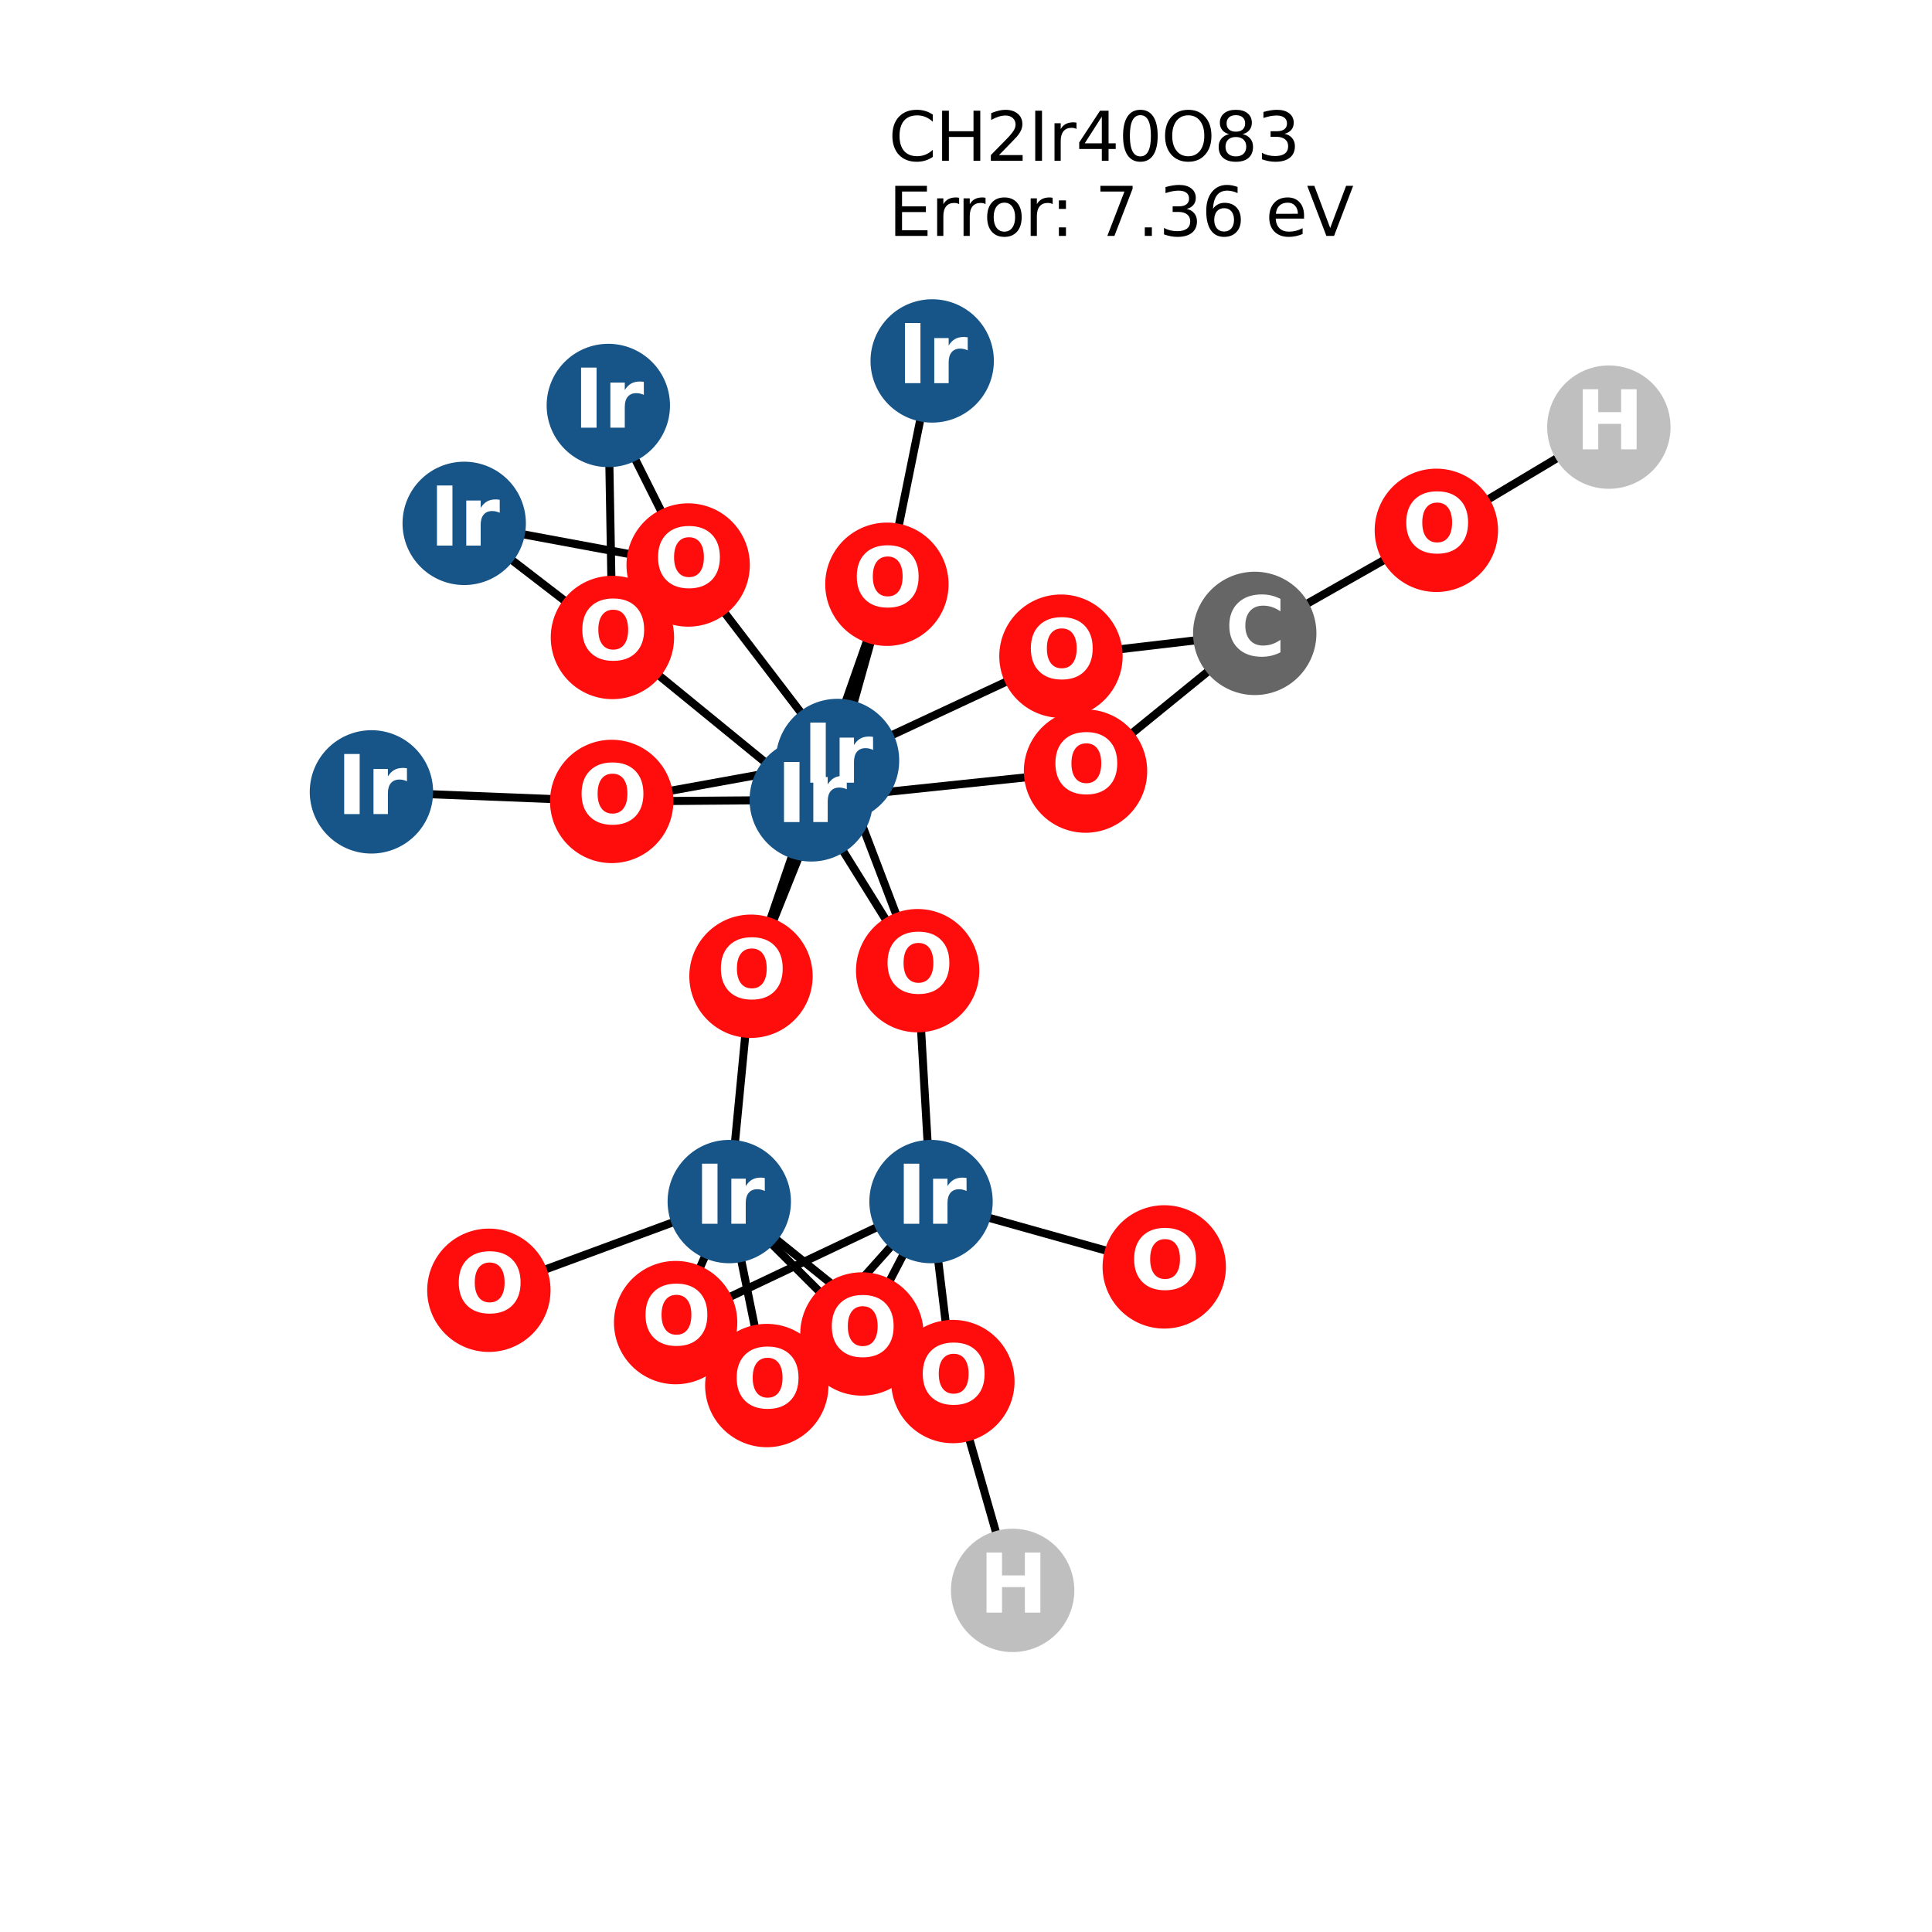 <?xml version="1.0" encoding="utf-8" standalone="no"?>
<!DOCTYPE svg PUBLIC "-//W3C//DTD SVG 1.1//EN"
  "http://www.w3.org/Graphics/SVG/1.1/DTD/svg11.dtd">
<svg xmlns:xlink="http://www.w3.org/1999/xlink" width="288pt" height="288pt" viewBox="0 0 288 288" xmlns="http://www.w3.org/2000/svg" version="1.1">
 <defs>
  <style type="text/css">*{stroke-linejoin: round; stroke-linecap: butt}</style>
 </defs>
 <g id="figure_1">
  <g id="patch_1">
   <path d="M 0 288 
L 288 288 
L 288 0 
L 0 0 
z
" style="fill: #ffffff"/>
  </g>
  <g id="axes_1">
   <g id="LineCollection_1">
    <path d="M 114.304 206.541 
L 138.787 179.116 
" clip-path="url(#p6b3628a588)" style="fill: none; stroke: #000000; stroke-width: 1.2"/>
    <path d="M 114.304 206.541 
L 108.711 179.115 
" clip-path="url(#p6b3628a588)" style="fill: none; stroke: #000000; stroke-width: 1.2"/>
    <path d="M 120.932 119.234 
L 91.293 95.028 
" clip-path="url(#p6b3628a588)" style="fill: none; stroke: #000000; stroke-width: 1.2"/>
    <path d="M 120.932 119.234 
L 136.792 144.698 
" clip-path="url(#p6b3628a588)" style="fill: none; stroke: #000000; stroke-width: 1.2"/>
    <path d="M 120.932 119.234 
L 132.208 87.094 
" clip-path="url(#p6b3628a588)" style="fill: none; stroke: #000000; stroke-width: 1.2"/>
    <path d="M 120.932 119.234 
L 111.948 145.527 
" clip-path="url(#p6b3628a588)" style="fill: none; stroke: #000000; stroke-width: 1.2"/>
    <path d="M 120.932 119.234 
L 91.184 119.469 
" clip-path="url(#p6b3628a588)" style="fill: none; stroke: #000000; stroke-width: 1.2"/>
    <path d="M 120.932 119.234 
L 161.817 114.946 
" clip-path="url(#p6b3628a588)" style="fill: none; stroke: #000000; stroke-width: 1.2"/>
    <path d="M 142.043 205.945 
L 138.787 179.116 
" clip-path="url(#p6b3628a588)" style="fill: none; stroke: #000000; stroke-width: 1.2"/>
    <path d="M 142.043 205.945 
L 108.711 179.115 
" clip-path="url(#p6b3628a588)" style="fill: none; stroke: #000000; stroke-width: 1.2"/>
    <path d="M 142.043 205.945 
L 150.952 237.076 
" clip-path="url(#p6b3628a588)" style="fill: none; stroke: #000000; stroke-width: 1.2"/>
    <path d="M 90.681 60.444 
L 91.293 95.028 
" clip-path="url(#p6b3628a588)" style="fill: none; stroke: #000000; stroke-width: 1.2"/>
    <path d="M 90.681 60.444 
L 102.582 84.223 
" clip-path="url(#p6b3628a588)" style="fill: none; stroke: #000000; stroke-width: 1.2"/>
    <path d="M 138.961 53.804 
L 132.208 87.094 
" clip-path="url(#p6b3628a588)" style="fill: none; stroke: #000000; stroke-width: 1.2"/>
    <path d="M 173.552 188.854 
L 138.787 179.116 
" clip-path="url(#p6b3628a588)" style="fill: none; stroke: #000000; stroke-width: 1.2"/>
    <path d="M 138.787 179.116 
L 136.792 144.698 
" clip-path="url(#p6b3628a588)" style="fill: none; stroke: #000000; stroke-width: 1.2"/>
    <path d="M 138.787 179.116 
L 128.484 198.854 
" clip-path="url(#p6b3628a588)" style="fill: none; stroke: #000000; stroke-width: 1.2"/>
    <path d="M 138.787 179.116 
L 100.715 197.158 
" clip-path="url(#p6b3628a588)" style="fill: none; stroke: #000000; stroke-width: 1.2"/>
    <path d="M 124.85 113.362 
L 136.792 144.698 
" clip-path="url(#p6b3628a588)" style="fill: none; stroke: #000000; stroke-width: 1.2"/>
    <path d="M 124.85 113.362 
L 132.208 87.094 
" clip-path="url(#p6b3628a588)" style="fill: none; stroke: #000000; stroke-width: 1.2"/>
    <path d="M 124.85 113.362 
L 102.582 84.223 
" clip-path="url(#p6b3628a588)" style="fill: none; stroke: #000000; stroke-width: 1.2"/>
    <path d="M 124.85 113.362 
L 111.948 145.527 
" clip-path="url(#p6b3628a588)" style="fill: none; stroke: #000000; stroke-width: 1.2"/>
    <path d="M 124.85 113.362 
L 91.184 119.469 
" clip-path="url(#p6b3628a588)" style="fill: none; stroke: #000000; stroke-width: 1.2"/>
    <path d="M 124.85 113.362 
L 158.156 97.814 
" clip-path="url(#p6b3628a588)" style="fill: none; stroke: #000000; stroke-width: 1.2"/>
    <path d="M 102.582 84.223 
L 69.199 78.017 
" clip-path="url(#p6b3628a588)" style="fill: none; stroke: #000000; stroke-width: 1.2"/>
    <path d="M 69.199 78.017 
L 91.293 95.028 
" clip-path="url(#p6b3628a588)" style="fill: none; stroke: #000000; stroke-width: 1.2"/>
    <path d="M 55.369 118.044 
L 91.184 119.469 
" clip-path="url(#p6b3628a588)" style="fill: none; stroke: #000000; stroke-width: 1.2"/>
    <path d="M 111.948 145.527 
L 108.711 179.115 
" clip-path="url(#p6b3628a588)" style="fill: none; stroke: #000000; stroke-width: 1.2"/>
    <path d="M 108.711 179.115 
L 128.484 198.854 
" clip-path="url(#p6b3628a588)" style="fill: none; stroke: #000000; stroke-width: 1.2"/>
    <path d="M 108.711 179.115 
L 100.715 197.158 
" clip-path="url(#p6b3628a588)" style="fill: none; stroke: #000000; stroke-width: 1.2"/>
    <path d="M 108.711 179.115 
L 72.873 192.339 
" clip-path="url(#p6b3628a588)" style="fill: none; stroke: #000000; stroke-width: 1.2"/>
    <path d="M 158.156 97.814 
L 187.042 94.419 
" clip-path="url(#p6b3628a588)" style="fill: none; stroke: #000000; stroke-width: 1.2"/>
    <path d="M 187.042 94.419 
L 161.817 114.946 
" clip-path="url(#p6b3628a588)" style="fill: none; stroke: #000000; stroke-width: 1.2"/>
    <path d="M 187.042 94.419 
L 214.115 79.056 
" clip-path="url(#p6b3628a588)" style="fill: none; stroke: #000000; stroke-width: 1.2"/>
    <path d="M 214.115 79.056 
L 239.831 63.671 
" clip-path="url(#p6b3628a588)" style="fill: none; stroke: #000000; stroke-width: 1.2"/>
   </g>
   <g id="PathCollection_1">
    <defs>
     <path id="C0_0_a7cdf50f54" d="M 0 8.944 
C 2.372 8.944 4.647 8.002 6.325 6.325 
C 8.002 4.647 8.944 2.372 8.944 -0 
C 8.944 -2.372 8.002 -4.647 6.325 -6.325 
C 4.647 -8.002 2.372 -8.944 0 -8.944 
C -2.372 -8.944 -4.647 -8.002 -6.325 -6.325 
C -8.002 -4.647 -8.944 -2.372 -8.944 0 
C -8.944 2.372 -8.002 4.647 -6.325 6.325 
C -4.647 8.002 -2.372 8.944 0 8.944 
z
"/>
    </defs>
    <g clip-path="url(#p6b3628a588)">
     <use xlink:href="#C0_0_a7cdf50f54" x="114.304" y="206.541" style="fill: #ff0d0d; stroke: #ff0d0d; stroke-width: 0.5"/>
    </g>
    <g clip-path="url(#p6b3628a588)">
     <use xlink:href="#C0_0_a7cdf50f54" x="120.932" y="119.234" style="fill: #175487; stroke: #175487; stroke-width: 0.5"/>
    </g>
    <g clip-path="url(#p6b3628a588)">
     <use xlink:href="#C0_0_a7cdf50f54" x="142.043" y="205.945" style="fill: #ff0d0d; stroke: #ff0d0d; stroke-width: 0.5"/>
    </g>
    <g clip-path="url(#p6b3628a588)">
     <use xlink:href="#C0_0_a7cdf50f54" x="90.681" y="60.444" style="fill: #175487; stroke: #175487; stroke-width: 0.5"/>
    </g>
    <g clip-path="url(#p6b3628a588)">
     <use xlink:href="#C0_0_a7cdf50f54" x="138.961" y="53.804" style="fill: #175487; stroke: #175487; stroke-width: 0.5"/>
    </g>
    <g clip-path="url(#p6b3628a588)">
     <use xlink:href="#C0_0_a7cdf50f54" x="173.552" y="188.854" style="fill: #ff0d0d; stroke: #ff0d0d; stroke-width: 0.5"/>
    </g>
    <g clip-path="url(#p6b3628a588)">
     <use xlink:href="#C0_0_a7cdf50f54" x="138.787" y="179.116" style="fill: #175487; stroke: #175487; stroke-width: 0.5"/>
    </g>
    <g clip-path="url(#p6b3628a588)">
     <use xlink:href="#C0_0_a7cdf50f54" x="124.85" y="113.362" style="fill: #175487; stroke: #175487; stroke-width: 0.5"/>
    </g>
    <g clip-path="url(#p6b3628a588)">
     <use xlink:href="#C0_0_a7cdf50f54" x="102.582" y="84.223" style="fill: #ff0d0d; stroke: #ff0d0d; stroke-width: 0.5"/>
    </g>
    <g clip-path="url(#p6b3628a588)">
     <use xlink:href="#C0_0_a7cdf50f54" x="69.199" y="78.017" style="fill: #175487; stroke: #175487; stroke-width: 0.5"/>
    </g>
    <g clip-path="url(#p6b3628a588)">
     <use xlink:href="#C0_0_a7cdf50f54" x="55.369" y="118.044" style="fill: #175487; stroke: #175487; stroke-width: 0.5"/>
    </g>
    <g clip-path="url(#p6b3628a588)">
     <use xlink:href="#C0_0_a7cdf50f54" x="111.948" y="145.527" style="fill: #ff0d0d; stroke: #ff0d0d; stroke-width: 0.5"/>
    </g>
    <g clip-path="url(#p6b3628a588)">
     <use xlink:href="#C0_0_a7cdf50f54" x="91.184" y="119.469" style="fill: #ff0d0d; stroke: #ff0d0d; stroke-width: 0.5"/>
    </g>
    <g clip-path="url(#p6b3628a588)">
     <use xlink:href="#C0_0_a7cdf50f54" x="108.711" y="179.115" style="fill: #175487; stroke: #175487; stroke-width: 0.5"/>
    </g>
    <g clip-path="url(#p6b3628a588)">
     <use xlink:href="#C0_0_a7cdf50f54" x="128.484" y="198.854" style="fill: #ff0d0d; stroke: #ff0d0d; stroke-width: 0.5"/>
    </g>
    <g clip-path="url(#p6b3628a588)">
     <use xlink:href="#C0_0_a7cdf50f54" x="132.208" y="87.094" style="fill: #ff0d0d; stroke: #ff0d0d; stroke-width: 0.5"/>
    </g>
    <g clip-path="url(#p6b3628a588)">
     <use xlink:href="#C0_0_a7cdf50f54" x="100.715" y="197.158" style="fill: #ff0d0d; stroke: #ff0d0d; stroke-width: 0.5"/>
    </g>
    <g clip-path="url(#p6b3628a588)">
     <use xlink:href="#C0_0_a7cdf50f54" x="91.293" y="95.028" style="fill: #ff0d0d; stroke: #ff0d0d; stroke-width: 0.5"/>
    </g>
    <g clip-path="url(#p6b3628a588)">
     <use xlink:href="#C0_0_a7cdf50f54" x="136.792" y="144.698" style="fill: #ff0d0d; stroke: #ff0d0d; stroke-width: 0.5"/>
    </g>
    <g clip-path="url(#p6b3628a588)">
     <use xlink:href="#C0_0_a7cdf50f54" x="72.873" y="192.339" style="fill: #ff0d0d; stroke: #ff0d0d; stroke-width: 0.5"/>
    </g>
    <g clip-path="url(#p6b3628a588)">
     <use xlink:href="#C0_0_a7cdf50f54" x="158.156" y="97.814" style="fill: #ff0d0d; stroke: #ff0d0d; stroke-width: 0.5"/>
    </g>
    <g clip-path="url(#p6b3628a588)">
     <use xlink:href="#C0_0_a7cdf50f54" x="187.042" y="94.419" style="fill: #666666; stroke: #666666; stroke-width: 0.5"/>
    </g>
    <g clip-path="url(#p6b3628a588)">
     <use xlink:href="#C0_0_a7cdf50f54" x="161.817" y="114.946" style="fill: #ff0d0d; stroke: #ff0d0d; stroke-width: 0.5"/>
    </g>
    <g clip-path="url(#p6b3628a588)">
     <use xlink:href="#C0_0_a7cdf50f54" x="150.952" y="237.076" style="fill: #bfbfbf; stroke: #bfbfbf; stroke-width: 0.5"/>
    </g>
    <g clip-path="url(#p6b3628a588)">
     <use xlink:href="#C0_0_a7cdf50f54" x="214.115" y="79.056" style="fill: #ff0d0d; stroke: #ff0d0d; stroke-width: 0.5"/>
    </g>
    <g clip-path="url(#p6b3628a588)">
     <use xlink:href="#C0_0_a7cdf50f54" x="239.831" y="63.671" style="fill: #bfbfbf; stroke: #bfbfbf; stroke-width: 0.5"/>
    </g>
   </g>
   <g id="text_1">
    <g clip-path="url(#p6b3628a588)">
     <!-- O -->
     <g style="fill: #ffffff" transform="translate(109.204 209.852) scale(0.12 -0.12)">
      <defs>
       <path id="DejaVuSans-Bold-4f" d="M 2719 3878 
Q 2169 3878 1866 3472 
Q 1563 3066 1563 2328 
Q 1563 1594 1866 1187 
Q 2169 781 2719 781 
Q 3272 781 3575 1187 
Q 3878 1594 3878 2328 
Q 3878 3066 3575 3472 
Q 3272 3878 2719 3878 
z
M 2719 4750 
Q 3844 4750 4481 4106 
Q 5119 3463 5119 2328 
Q 5119 1197 4481 553 
Q 3844 -91 2719 -91 
Q 1597 -91 958 553 
Q 319 1197 319 2328 
Q 319 3463 958 4106 
Q 1597 4750 2719 4750 
z
" transform="scale(0.016)"/>
      </defs>
      <use xlink:href="#DejaVuSans-Bold-4f"/>
     </g>
    </g>
   </g>
   <g id="text_2">
    <g clip-path="url(#p6b3628a588)">
     <!-- Ir -->
     <g style="fill: #ffffff" transform="translate(115.741 122.546) scale(0.12 -0.12)">
      <defs>
       <path id="DejaVuSans-Bold-49" d="M 588 4666 
L 1791 4666 
L 1791 0 
L 588 0 
L 588 4666 
z
" transform="scale(0.016)"/>
       <path id="DejaVuSans-Bold-72" d="M 3138 2547 
Q 2991 2616 2845 2648 
Q 2700 2681 2553 2681 
Q 2122 2681 1889 2404 
Q 1656 2128 1656 1613 
L 1656 0 
L 538 0 
L 538 3500 
L 1656 3500 
L 1656 2925 
Q 1872 3269 2151 3426 
Q 2431 3584 2822 3584 
Q 2878 3584 2943 3579 
Q 3009 3575 3134 3559 
L 3138 2547 
z
" transform="scale(0.016)"/>
      </defs>
      <use xlink:href="#DejaVuSans-Bold-49"/>
      <use xlink:href="#DejaVuSans-Bold-72" transform="translate(37.207 0)"/>
     </g>
    </g>
   </g>
   <g id="text_3">
    <g clip-path="url(#p6b3628a588)">
     <!-- O -->
     <g style="fill: #ffffff" transform="translate(136.942 209.257) scale(0.12 -0.12)">
      <use xlink:href="#DejaVuSans-Bold-4f"/>
     </g>
    </g>
   </g>
   <g id="text_4">
    <g clip-path="url(#p6b3628a588)">
     <!-- Ir -->
     <g style="fill: #ffffff" transform="translate(85.49 63.755) scale(0.12 -0.12)">
      <use xlink:href="#DejaVuSans-Bold-49"/>
      <use xlink:href="#DejaVuSans-Bold-72" transform="translate(37.207 0)"/>
     </g>
    </g>
   </g>
   <g id="text_5">
    <g clip-path="url(#p6b3628a588)">
     <!-- Ir -->
     <g style="fill: #ffffff" transform="translate(133.771 57.115) scale(0.12 -0.12)">
      <use xlink:href="#DejaVuSans-Bold-49"/>
      <use xlink:href="#DejaVuSans-Bold-72" transform="translate(37.207 0)"/>
     </g>
    </g>
   </g>
   <g id="text_6">
    <g clip-path="url(#p6b3628a588)">
     <!-- O -->
     <g style="fill: #ffffff" transform="translate(168.451 192.165) scale(0.12 -0.12)">
      <use xlink:href="#DejaVuSans-Bold-4f"/>
     </g>
    </g>
   </g>
   <g id="text_7">
    <g clip-path="url(#p6b3628a588)">
     <!-- Ir -->
     <g style="fill: #ffffff" transform="translate(133.596 182.427) scale(0.12 -0.12)">
      <use xlink:href="#DejaVuSans-Bold-49"/>
      <use xlink:href="#DejaVuSans-Bold-72" transform="translate(37.207 0)"/>
     </g>
    </g>
   </g>
   <g id="text_8">
    <g clip-path="url(#p6b3628a588)">
     <!-- Ir -->
     <g style="fill: #ffffff" transform="translate(119.659 116.674) scale(0.12 -0.12)">
      <use xlink:href="#DejaVuSans-Bold-49"/>
      <use xlink:href="#DejaVuSans-Bold-72" transform="translate(37.207 0)"/>
     </g>
    </g>
   </g>
   <g id="text_9">
    <g clip-path="url(#p6b3628a588)">
     <!-- O -->
     <g style="fill: #ffffff" transform="translate(97.481 87.534) scale(0.12 -0.12)">
      <use xlink:href="#DejaVuSans-Bold-4f"/>
     </g>
    </g>
   </g>
   <g id="text_10">
    <g clip-path="url(#p6b3628a588)">
     <!-- Ir -->
     <g style="fill: #ffffff" transform="translate(64.008 81.328) scale(0.12 -0.12)">
      <use xlink:href="#DejaVuSans-Bold-49"/>
      <use xlink:href="#DejaVuSans-Bold-72" transform="translate(37.207 0)"/>
     </g>
    </g>
   </g>
   <g id="text_11">
    <g clip-path="url(#p6b3628a588)">
     <!-- Ir -->
     <g style="fill: #ffffff" transform="translate(50.178 121.355) scale(0.12 -0.12)">
      <use xlink:href="#DejaVuSans-Bold-49"/>
      <use xlink:href="#DejaVuSans-Bold-72" transform="translate(37.207 0)"/>
     </g>
    </g>
   </g>
   <g id="text_12">
    <g clip-path="url(#p6b3628a588)">
     <!-- O -->
     <g style="fill: #ffffff" transform="translate(106.847 148.839) scale(0.12 -0.12)">
      <use xlink:href="#DejaVuSans-Bold-4f"/>
     </g>
    </g>
   </g>
   <g id="text_13">
    <g clip-path="url(#p6b3628a588)">
     <!-- O -->
     <g style="fill: #ffffff" transform="translate(86.083 122.781) scale(0.12 -0.12)">
      <use xlink:href="#DejaVuSans-Bold-4f"/>
     </g>
    </g>
   </g>
   <g id="text_14">
    <g clip-path="url(#p6b3628a588)">
     <!-- Ir -->
     <g style="fill: #ffffff" transform="translate(103.52 182.426) scale(0.12 -0.12)">
      <use xlink:href="#DejaVuSans-Bold-49"/>
      <use xlink:href="#DejaVuSans-Bold-72" transform="translate(37.207 0)"/>
     </g>
    </g>
   </g>
   <g id="text_15">
    <g clip-path="url(#p6b3628a588)">
     <!-- O -->
     <g style="fill: #ffffff" transform="translate(123.383 202.166) scale(0.12 -0.12)">
      <use xlink:href="#DejaVuSans-Bold-4f"/>
     </g>
    </g>
   </g>
   <g id="text_16">
    <g clip-path="url(#p6b3628a588)">
     <!-- O -->
     <g style="fill: #ffffff" transform="translate(127.107 90.405) scale(0.12 -0.12)">
      <use xlink:href="#DejaVuSans-Bold-4f"/>
     </g>
    </g>
   </g>
   <g id="text_17">
    <g clip-path="url(#p6b3628a588)">
     <!-- O -->
     <g style="fill: #ffffff" transform="translate(95.614 200.469) scale(0.12 -0.12)">
      <use xlink:href="#DejaVuSans-Bold-4f"/>
     </g>
    </g>
   </g>
   <g id="text_18">
    <g clip-path="url(#p6b3628a588)">
     <!-- O -->
     <g style="fill: #ffffff" transform="translate(86.192 98.34) scale(0.12 -0.12)">
      <use xlink:href="#DejaVuSans-Bold-4f"/>
     </g>
    </g>
   </g>
   <g id="text_19">
    <g clip-path="url(#p6b3628a588)">
     <!-- O -->
     <g style="fill: #ffffff" transform="translate(131.691 148.009) scale(0.12 -0.12)">
      <use xlink:href="#DejaVuSans-Bold-4f"/>
     </g>
    </g>
   </g>
   <g id="text_20">
    <g clip-path="url(#p6b3628a588)">
     <!-- O -->
     <g style="fill: #ffffff" transform="translate(67.772 195.65) scale(0.12 -0.12)">
      <use xlink:href="#DejaVuSans-Bold-4f"/>
     </g>
    </g>
   </g>
   <g id="text_21">
    <g clip-path="url(#p6b3628a588)">
     <!-- O -->
     <g style="fill: #ffffff" transform="translate(153.055 101.125) scale(0.12 -0.12)">
      <use xlink:href="#DejaVuSans-Bold-4f"/>
     </g>
    </g>
   </g>
   <g id="text_22">
    <g clip-path="url(#p6b3628a588)">
     <!-- C -->
     <g style="fill: #ffffff" transform="translate(182.639 97.731) scale(0.12 -0.12)">
      <defs>
       <path id="DejaVuSans-Bold-43" d="M 4288 256 
Q 3956 84 3597 -3 
Q 3238 -91 2847 -91 
Q 1681 -91 1000 561 
Q 319 1213 319 2328 
Q 319 3447 1000 4098 
Q 1681 4750 2847 4750 
Q 3238 4750 3597 4662 
Q 3956 4575 4288 4403 
L 4288 3438 
Q 3953 3666 3628 3772 
Q 3303 3878 2944 3878 
Q 2300 3878 1931 3465 
Q 1563 3053 1563 2328 
Q 1563 1606 1931 1193 
Q 2300 781 2944 781 
Q 3303 781 3628 887 
Q 3953 994 4288 1222 
L 4288 256 
z
" transform="scale(0.016)"/>
      </defs>
      <use xlink:href="#DejaVuSans-Bold-43"/>
     </g>
    </g>
   </g>
   <g id="text_23">
    <g clip-path="url(#p6b3628a588)">
     <!-- O -->
     <g style="fill: #ffffff" transform="translate(156.716 118.257) scale(0.12 -0.12)">
      <use xlink:href="#DejaVuSans-Bold-4f"/>
     </g>
    </g>
   </g>
   <g id="text_24">
    <g clip-path="url(#p6b3628a588)">
     <!-- H -->
     <g style="fill: #ffffff" transform="translate(145.931 240.388) scale(0.12 -0.12)">
      <defs>
       <path id="DejaVuSans-Bold-48" d="M 588 4666 
L 1791 4666 
L 1791 2888 
L 3566 2888 
L 3566 4666 
L 4769 4666 
L 4769 0 
L 3566 0 
L 3566 1978 
L 1791 1978 
L 1791 0 
L 588 0 
L 588 4666 
z
" transform="scale(0.016)"/>
      </defs>
      <use xlink:href="#DejaVuSans-Bold-48"/>
     </g>
    </g>
   </g>
   <g id="text_25">
    <g clip-path="url(#p6b3628a588)">
     <!-- O -->
     <g style="fill: #ffffff" transform="translate(209.015 82.367) scale(0.12 -0.12)">
      <use xlink:href="#DejaVuSans-Bold-4f"/>
     </g>
    </g>
   </g>
   <g id="text_26">
    <g clip-path="url(#p6b3628a588)">
     <!-- H -->
     <g style="fill: #ffffff" transform="translate(234.81 66.982) scale(0.12 -0.12)">
      <use xlink:href="#DejaVuSans-Bold-48"/>
     </g>
    </g>
   </g>
   <g id="text_27">
    <!-- CH2Ir40O83 -->
    <g transform="translate(132.451 23.969) scale(0.1 -0.1)">
     <defs>
      <path id="DejaVuSans-43" d="M 4122 4306 
L 4122 3641 
Q 3803 3938 3442 4084 
Q 3081 4231 2675 4231 
Q 1875 4231 1450 3742 
Q 1025 3253 1025 2328 
Q 1025 1406 1450 917 
Q 1875 428 2675 428 
Q 3081 428 3442 575 
Q 3803 722 4122 1019 
L 4122 359 
Q 3791 134 3420 21 
Q 3050 -91 2638 -91 
Q 1578 -91 968 557 
Q 359 1206 359 2328 
Q 359 3453 968 4101 
Q 1578 4750 2638 4750 
Q 3056 4750 3426 4639 
Q 3797 4528 4122 4306 
z
" transform="scale(0.016)"/>
      <path id="DejaVuSans-48" d="M 628 4666 
L 1259 4666 
L 1259 2753 
L 3553 2753 
L 3553 4666 
L 4184 4666 
L 4184 0 
L 3553 0 
L 3553 2222 
L 1259 2222 
L 1259 0 
L 628 0 
L 628 4666 
z
" transform="scale(0.016)"/>
      <path id="DejaVuSans-32" d="M 1228 531 
L 3431 531 
L 3431 0 
L 469 0 
L 469 531 
Q 828 903 1448 1529 
Q 2069 2156 2228 2338 
Q 2531 2678 2651 2914 
Q 2772 3150 2772 3378 
Q 2772 3750 2511 3984 
Q 2250 4219 1831 4219 
Q 1534 4219 1204 4116 
Q 875 4013 500 3803 
L 500 4441 
Q 881 4594 1212 4672 
Q 1544 4750 1819 4750 
Q 2544 4750 2975 4387 
Q 3406 4025 3406 3419 
Q 3406 3131 3298 2873 
Q 3191 2616 2906 2266 
Q 2828 2175 2409 1742 
Q 1991 1309 1228 531 
z
" transform="scale(0.016)"/>
      <path id="DejaVuSans-49" d="M 628 4666 
L 1259 4666 
L 1259 0 
L 628 0 
L 628 4666 
z
" transform="scale(0.016)"/>
      <path id="DejaVuSans-72" d="M 2631 2963 
Q 2534 3019 2420 3045 
Q 2306 3072 2169 3072 
Q 1681 3072 1420 2755 
Q 1159 2438 1159 1844 
L 1159 0 
L 581 0 
L 581 3500 
L 1159 3500 
L 1159 2956 
Q 1341 3275 1631 3429 
Q 1922 3584 2338 3584 
Q 2397 3584 2469 3576 
Q 2541 3569 2628 3553 
L 2631 2963 
z
" transform="scale(0.016)"/>
      <path id="DejaVuSans-34" d="M 2419 4116 
L 825 1625 
L 2419 1625 
L 2419 4116 
z
M 2253 4666 
L 3047 4666 
L 3047 1625 
L 3713 1625 
L 3713 1100 
L 3047 1100 
L 3047 0 
L 2419 0 
L 2419 1100 
L 313 1100 
L 313 1709 
L 2253 4666 
z
" transform="scale(0.016)"/>
      <path id="DejaVuSans-30" d="M 2034 4250 
Q 1547 4250 1301 3770 
Q 1056 3291 1056 2328 
Q 1056 1369 1301 889 
Q 1547 409 2034 409 
Q 2525 409 2770 889 
Q 3016 1369 3016 2328 
Q 3016 3291 2770 3770 
Q 2525 4250 2034 4250 
z
M 2034 4750 
Q 2819 4750 3233 4129 
Q 3647 3509 3647 2328 
Q 3647 1150 3233 529 
Q 2819 -91 2034 -91 
Q 1250 -91 836 529 
Q 422 1150 422 2328 
Q 422 3509 836 4129 
Q 1250 4750 2034 4750 
z
" transform="scale(0.016)"/>
      <path id="DejaVuSans-4f" d="M 2522 4238 
Q 1834 4238 1429 3725 
Q 1025 3213 1025 2328 
Q 1025 1447 1429 934 
Q 1834 422 2522 422 
Q 3209 422 3611 934 
Q 4013 1447 4013 2328 
Q 4013 3213 3611 3725 
Q 3209 4238 2522 4238 
z
M 2522 4750 
Q 3503 4750 4090 4092 
Q 4678 3434 4678 2328 
Q 4678 1225 4090 567 
Q 3503 -91 2522 -91 
Q 1538 -91 948 565 
Q 359 1222 359 2328 
Q 359 3434 948 4092 
Q 1538 4750 2522 4750 
z
" transform="scale(0.016)"/>
      <path id="DejaVuSans-38" d="M 2034 2216 
Q 1584 2216 1326 1975 
Q 1069 1734 1069 1313 
Q 1069 891 1326 650 
Q 1584 409 2034 409 
Q 2484 409 2743 651 
Q 3003 894 3003 1313 
Q 3003 1734 2745 1975 
Q 2488 2216 2034 2216 
z
M 1403 2484 
Q 997 2584 770 2862 
Q 544 3141 544 3541 
Q 544 4100 942 4425 
Q 1341 4750 2034 4750 
Q 2731 4750 3128 4425 
Q 3525 4100 3525 3541 
Q 3525 3141 3298 2862 
Q 3072 2584 2669 2484 
Q 3125 2378 3379 2068 
Q 3634 1759 3634 1313 
Q 3634 634 3220 271 
Q 2806 -91 2034 -91 
Q 1263 -91 848 271 
Q 434 634 434 1313 
Q 434 1759 690 2068 
Q 947 2378 1403 2484 
z
M 1172 3481 
Q 1172 3119 1398 2916 
Q 1625 2713 2034 2713 
Q 2441 2713 2670 2916 
Q 2900 3119 2900 3481 
Q 2900 3844 2670 4047 
Q 2441 4250 2034 4250 
Q 1625 4250 1398 4047 
Q 1172 3844 1172 3481 
z
" transform="scale(0.016)"/>
      <path id="DejaVuSans-33" d="M 2597 2516 
Q 3050 2419 3304 2112 
Q 3559 1806 3559 1356 
Q 3559 666 3084 287 
Q 2609 -91 1734 -91 
Q 1441 -91 1130 -33 
Q 819 25 488 141 
L 488 750 
Q 750 597 1062 519 
Q 1375 441 1716 441 
Q 2309 441 2620 675 
Q 2931 909 2931 1356 
Q 2931 1769 2642 2001 
Q 2353 2234 1838 2234 
L 1294 2234 
L 1294 2753 
L 1863 2753 
Q 2328 2753 2575 2939 
Q 2822 3125 2822 3475 
Q 2822 3834 2567 4026 
Q 2313 4219 1838 4219 
Q 1578 4219 1281 4162 
Q 984 4106 628 3988 
L 628 4550 
Q 988 4650 1302 4700 
Q 1616 4750 1894 4750 
Q 2613 4750 3031 4423 
Q 3450 4097 3450 3541 
Q 3450 3153 3228 2886 
Q 3006 2619 2597 2516 
z
" transform="scale(0.016)"/>
     </defs>
     <use xlink:href="#DejaVuSans-43"/>
     <use xlink:href="#DejaVuSans-48" transform="translate(69.824 0)"/>
     <use xlink:href="#DejaVuSans-32" transform="translate(145.02 0)"/>
     <use xlink:href="#DejaVuSans-49" transform="translate(208.643 0)"/>
     <use xlink:href="#DejaVuSans-72" transform="translate(238.135 0)"/>
     <use xlink:href="#DejaVuSans-34" transform="translate(279.248 0)"/>
     <use xlink:href="#DejaVuSans-30" transform="translate(342.871 0)"/>
     <use xlink:href="#DejaVuSans-4f" transform="translate(406.494 0)"/>
     <use xlink:href="#DejaVuSans-38" transform="translate(485.205 0)"/>
     <use xlink:href="#DejaVuSans-33" transform="translate(548.828 0)"/>
    </g>
    <!-- Error: 7.36 eV -->
    <g transform="translate(132.451 35.167) scale(0.1 -0.1)">
     <defs>
      <path id="DejaVuSans-45" d="M 628 4666 
L 3578 4666 
L 3578 4134 
L 1259 4134 
L 1259 2753 
L 3481 2753 
L 3481 2222 
L 1259 2222 
L 1259 531 
L 3634 531 
L 3634 0 
L 628 0 
L 628 4666 
z
" transform="scale(0.016)"/>
      <path id="DejaVuSans-6f" d="M 1959 3097 
Q 1497 3097 1228 2736 
Q 959 2375 959 1747 
Q 959 1119 1226 758 
Q 1494 397 1959 397 
Q 2419 397 2687 759 
Q 2956 1122 2956 1747 
Q 2956 2369 2687 2733 
Q 2419 3097 1959 3097 
z
M 1959 3584 
Q 2709 3584 3137 3096 
Q 3566 2609 3566 1747 
Q 3566 888 3137 398 
Q 2709 -91 1959 -91 
Q 1206 -91 779 398 
Q 353 888 353 1747 
Q 353 2609 779 3096 
Q 1206 3584 1959 3584 
z
" transform="scale(0.016)"/>
      <path id="DejaVuSans-3a" d="M 750 794 
L 1409 794 
L 1409 0 
L 750 0 
L 750 794 
z
M 750 3309 
L 1409 3309 
L 1409 2516 
L 750 2516 
L 750 3309 
z
" transform="scale(0.016)"/>
      <path id="DejaVuSans-20" transform="scale(0.016)"/>
      <path id="DejaVuSans-37" d="M 525 4666 
L 3525 4666 
L 3525 4397 
L 1831 0 
L 1172 0 
L 2766 4134 
L 525 4134 
L 525 4666 
z
" transform="scale(0.016)"/>
      <path id="DejaVuSans-2e" d="M 684 794 
L 1344 794 
L 1344 0 
L 684 0 
L 684 794 
z
" transform="scale(0.016)"/>
      <path id="DejaVuSans-36" d="M 2113 2584 
Q 1688 2584 1439 2293 
Q 1191 2003 1191 1497 
Q 1191 994 1439 701 
Q 1688 409 2113 409 
Q 2538 409 2786 701 
Q 3034 994 3034 1497 
Q 3034 2003 2786 2293 
Q 2538 2584 2113 2584 
z
M 3366 4563 
L 3366 3988 
Q 3128 4100 2886 4159 
Q 2644 4219 2406 4219 
Q 1781 4219 1451 3797 
Q 1122 3375 1075 2522 
Q 1259 2794 1537 2939 
Q 1816 3084 2150 3084 
Q 2853 3084 3261 2657 
Q 3669 2231 3669 1497 
Q 3669 778 3244 343 
Q 2819 -91 2113 -91 
Q 1303 -91 875 529 
Q 447 1150 447 2328 
Q 447 3434 972 4092 
Q 1497 4750 2381 4750 
Q 2619 4750 2861 4703 
Q 3103 4656 3366 4563 
z
" transform="scale(0.016)"/>
      <path id="DejaVuSans-65" d="M 3597 1894 
L 3597 1613 
L 953 1613 
Q 991 1019 1311 708 
Q 1631 397 2203 397 
Q 2534 397 2845 478 
Q 3156 559 3463 722 
L 3463 178 
Q 3153 47 2828 -22 
Q 2503 -91 2169 -91 
Q 1331 -91 842 396 
Q 353 884 353 1716 
Q 353 2575 817 3079 
Q 1281 3584 2069 3584 
Q 2775 3584 3186 3129 
Q 3597 2675 3597 1894 
z
M 3022 2063 
Q 3016 2534 2758 2815 
Q 2500 3097 2075 3097 
Q 1594 3097 1305 2825 
Q 1016 2553 972 2059 
L 3022 2063 
z
" transform="scale(0.016)"/>
      <path id="DejaVuSans-56" d="M 1831 0 
L 50 4666 
L 709 4666 
L 2188 738 
L 3669 4666 
L 4325 4666 
L 2547 0 
L 1831 0 
z
" transform="scale(0.016)"/>
     </defs>
     <use xlink:href="#DejaVuSans-45"/>
     <use xlink:href="#DejaVuSans-72" transform="translate(63.184 0)"/>
     <use xlink:href="#DejaVuSans-72" transform="translate(102.547 0)"/>
     <use xlink:href="#DejaVuSans-6f" transform="translate(141.41 0)"/>
     <use xlink:href="#DejaVuSans-72" transform="translate(202.592 0)"/>
     <use xlink:href="#DejaVuSans-3a" transform="translate(241.955 0)"/>
     <use xlink:href="#DejaVuSans-20" transform="translate(275.646 0)"/>
     <use xlink:href="#DejaVuSans-37" transform="translate(307.434 0)"/>
     <use xlink:href="#DejaVuSans-2e" transform="translate(371.057 0)"/>
     <use xlink:href="#DejaVuSans-33" transform="translate(402.844 0)"/>
     <use xlink:href="#DejaVuSans-36" transform="translate(466.467 0)"/>
     <use xlink:href="#DejaVuSans-20" transform="translate(530.09 0)"/>
     <use xlink:href="#DejaVuSans-65" transform="translate(561.877 0)"/>
     <use xlink:href="#DejaVuSans-56" transform="translate(623.4 0)"/>
    </g>
   </g>
  </g>
 </g>
 <defs>
  <clipPath id="p6b3628a588">
   <rect x="36" y="34.56" width="223.2" height="221.76"/>
  </clipPath>
 </defs>
</svg>
